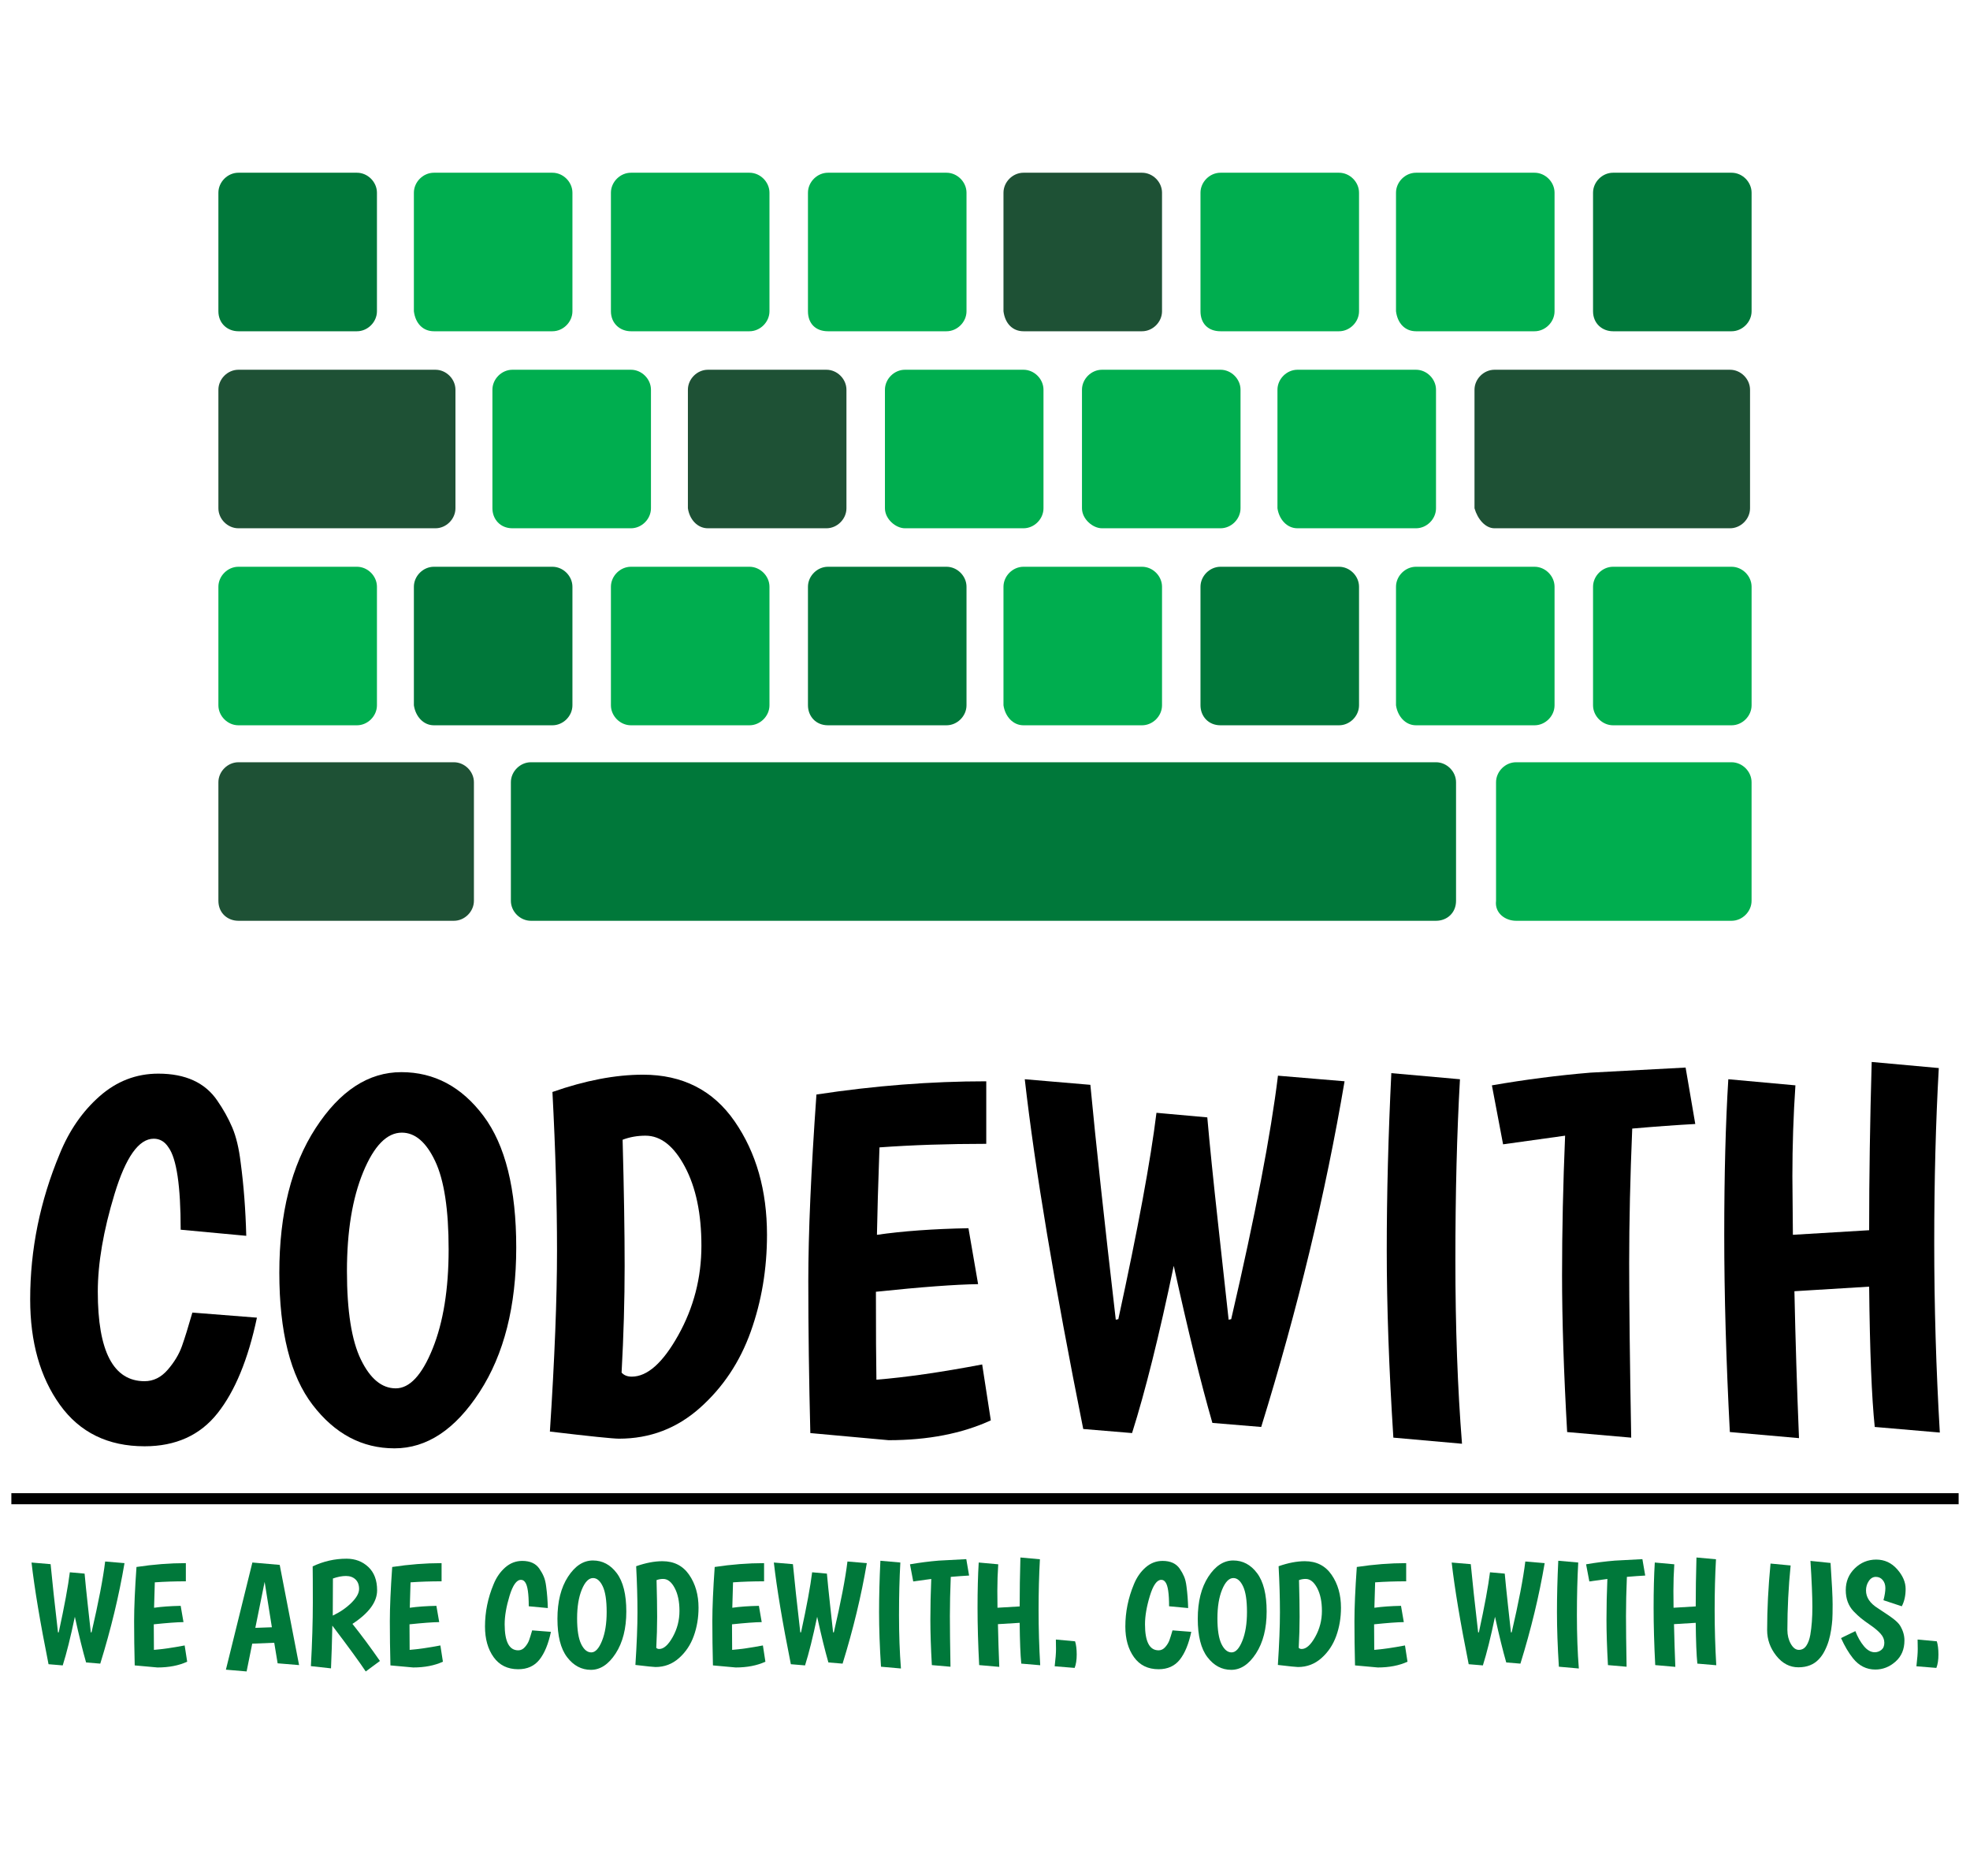 <svg xmlns="http://www.w3.org/2000/svg" width="793.707" height="755.907" version="1.2" viewBox="0 0 595.28 566.93"><g><path d="m46.453 344.13c-4.508 0-8.449 5.559-11.832 16.672-3.379 11.109-5.07 20.969-5.07 29.574 0 18.023 4.711 27.035 14.137 27.035 2.66 0 4.992-1.148 6.988-3.453 1.996-2.305 3.43-4.688 4.301-7.144 0.871-2.457 1.922-5.84 3.152-10.141l19.508 1.535c-2.66 12.598-6.629 22.227-11.906 28.883-5.273 6.66-12.621 9.988-22.043 9.988-11.062 0-19.59-4.176-25.582-12.523-5.992-8.344-8.988-18.973-8.988-31.875 0-15.059 2.973-29.703 8.914-43.941 2.867-7.066 6.887-12.879 12.059-17.438 5.172-4.559 11.086-6.836 17.746-6.836 8.191 0 14.133 2.715 17.82 8.145 1.844 2.66 3.352 5.375 4.531 8.141 1.176 2.766 2.023 6.301 2.535 10.602 0.922 6.863 1.484 14.234 1.688 22.121l-19.816-1.844c0-13.211-1.23-21.508-3.688-24.887-1.125-1.742-2.613-2.613-4.453-2.613"/><path d="m119.2 437.7c-9.781 0-18.027-4.379-24.734-13.137-6.707-8.754-10.062-22.07-10.062-39.941 0-17.875 3.66-32.441 10.984-43.711 7.324-11.266 15.953-16.898 25.887-16.898s18.207 4.406 24.812 13.215c6.606 8.805 9.906 22.07 9.906 39.789s-3.684 32.262-11.059 43.629c-7.375 11.371-15.953 17.055-25.734 17.055zm2.227-95.406c-4.504 0-8.398 3.969-11.676 11.906-3.277 7.941-4.914 17.926-4.914 29.961 0 12.031 1.406 20.945 4.223 26.73 2.816 5.789 6.324 8.68 10.523 8.68 4.199 0 7.914-3.992 11.141-11.98 3.227-7.992 4.84-18.004 4.84-30.035 0-12.035-1.359-20.922-4.074-26.656-2.711-5.738-6.066-8.605-10.062-8.605"/><path d="m194.28 324.78c11.984 0 21.227 4.711 27.73 14.133 6.504 9.422 9.754 20.844 9.754 34.262 0 10.344-1.637 20.098-4.914 29.266-3.277 9.168-8.398 16.848-15.363 23.043-6.965 6.199-15.109 9.297-24.43 9.297-1.844 0-8.805-0.719-20.895-2.152 1.438-22.02 2.152-40.25 2.152-54.691 0-14.441-0.461-30.418-1.383-47.934 9.934-3.481 19.051-5.223 27.348-5.223zm-3.379 91.254c4.711 0 9.395-4.172 14.055-12.52 4.66-8.348 6.992-17.359 6.992-27.039 0-9.676-1.664-17.641-4.996-23.887-3.328-6.25-7.297-9.375-11.902-9.375-2.461 0-4.766 0.41-6.914 1.23 0.41 15.16 0.613 27.883 0.613 38.176s-0.309 21.023-0.922 32.188c0.719 0.82 1.742 1.227 3.074 1.227"/><path d="m244.86 433.09c-0.406-16.184-0.613-31.492-0.613-45.934 0-14.441 0.82-33.238 2.457-56.383 17.516-2.664 34.621-3.996 51.316-3.996v18.898c-11.574 0-22.328 0.355-32.266 1.074-0.406 11.473-0.664 20.277-0.766 26.426 7.781-1.129 17-1.793 27.652-2l2.918 16.902c-6.863 0.102-17.156 0.867-30.879 2.305 0 12.289 0.051 21.148 0.152 26.574 8.91-0.715 19.562-2.25 31.957-4.606l2.609 16.898c-8.703 3.992-18.996 5.992-30.879 5.992l-23.66-2.152"/><path d="m349.45 336.3 15.363 1.383c0.715 8.191 1.816 19.023 3.301 32.492 1.484 13.469 2.535 23.02 3.148 28.652l0.77-0.156c7.273-31.34 11.984-55.867 14.133-73.586l20.125 1.688c-5.734 33.902-14.133 68.723-25.191 104.47l-14.75-1.227c-3.484-12.086-7.375-27.91-11.676-47.473-4.406 21.098-8.605 37.945-12.598 50.543l-14.75-1.23c-8.707-43.426-14.594-78.656-17.668-105.7l19.82 1.688c1.637 17.309 4.199 40.969 7.68 70.98l0.77-0.156c5.941-27.344 9.781-48.137 11.523-62.371"/><path d="m441.16 326.16c-0.922 16.184-1.383 34.414-1.383 54.691 0 20.281 0.668 38.766 2 55.461l-20.742-1.844c-1.332-20.895-1.996-39.766-1.996-56.613 0-16.848 0.461-34.695 1.383-53.539l20.738 1.844"/><path d="m473.55 432.78c-1.027-18.125-1.539-33.926-1.539-47.395s0.309-27.523 0.922-42.172l-18.742 2.613-3.379-17.82c10.035-1.742 19.973-3.023 29.805-3.844l28.727-1.535 2.922 17.055c-5.633 0.305-11.984 0.766-19.051 1.383-0.617 14.746-0.922 28.266-0.922 40.559 0 12.289 0.203 29.906 0.613 52.848l-19.355-1.691"/><path d="m541.61 355.5 0.152 17.668 23.043-1.383c0-15.98 0.258-32.93 0.77-50.852l20.277 1.844c-0.918 16.281-1.379 33.926-1.379 52.922 0 19 0.562 38.078 1.688 57.23l-19.664-1.691c-0.922-8.809-1.484-22.941-1.691-42.402l-22.582 1.383c0.305 14.543 0.766 29.344 1.383 44.398l-20.895-1.844c-1.129-21.609-1.691-41.477-1.691-59.605 0-18.129 0.41-33.801 1.23-47.012l20.277 1.844c-0.613 9.113-0.918 18.281-0.918 27.5"/><path d="m3.434 451.25h588.41v3.348h-588.41v-3.348"/></g><g fill="#00783a"><path d="m21.098 475.16 4.465 0.402c0.211 2.383 0.531 5.531 0.961 9.449 0.434 3.914 0.738 6.691 0.918 8.328l0.223-0.043c2.113-9.113 3.484-16.242 4.109-21.395l5.848 0.492c-1.664 9.855-4.106 19.977-7.324 30.371l-4.285-0.359c-1.016-3.512-2.144-8.113-3.394-13.801-1.281 6.133-2.504 11.031-3.664 14.695l-4.289-0.359c-2.527-12.625-4.242-22.867-5.137-30.727l5.762 0.488c0.477 5.035 1.223 11.914 2.234 20.637l0.223-0.043c1.73-7.953 2.844-13.996 3.352-18.137"/><path d="m40.707 503.3c-0.121-4.703-0.18-9.156-0.18-13.355 0-4.199 0.238-9.664 0.715-16.391 5.09-0.773 10.062-1.16 14.918-1.16v5.492c-3.367 0-6.492 0.105-9.379 0.312-0.121 3.336-0.195 5.894-0.227 7.68 2.266-0.324 4.945-0.52 8.043-0.578l0.848 4.914c-1.996 0.027-4.988 0.25-8.977 0.668 0 3.574 0.012 6.148 0.043 7.727 2.59-0.207 5.688-0.652 9.289-1.34l0.762 4.914c-2.531 1.16-5.523 1.742-8.977 1.742l-6.879-0.625"/><path d="m83.895 502.67-1.027-6.211-6.652 0.27-1.699 8.398-6.254-0.535 7.996-32.383 8.262 0.715 5.852 30.281zm-3.93-24.609-2.812 13.891 5-0.18-2.188-13.711"/><path d="m93.945 503.52c0.387-7.148 0.582-13.52 0.582-19.117 0-5.598-0.016-9.273-0.047-11.031 3.277-1.547 6.684-2.32 10.23-2.32 2.617 0 4.816 0.832 6.586 2.5 1.773 1.668 2.656 4.019 2.656 7.055 0 3.516-2.484 6.894-7.457 10.141 2.711 3.394 5.481 7.129 8.309 11.211l-4.289 3.172c-1.875-2.828-5.242-7.445-10.094-13.848-0.09 4.586-0.223 8.887-0.402 12.91zm6.609-15.273c2.203-1.043 4.082-2.332 5.629-3.863 1.547-1.535 2.324-2.926 2.324-4.18 0-1.25-0.367-2.215-1.098-2.902-0.727-0.684-1.688-1.027-2.879-1.027s-2.5 0.254-3.93 0.762c0 5.031-0.016 8.77-0.047 11.211"/><path d="m117.98 503.3c-0.121-4.703-0.18-9.156-0.18-13.355 0-4.199 0.238-9.664 0.715-16.391 5.09-0.773 10.062-1.16 14.918-1.16v5.492c-3.367 0-6.492 0.105-9.379 0.312-0.121 3.336-0.195 5.894-0.227 7.68 2.266-0.324 4.945-0.52 8.039-0.578l0.852 4.914c-1.996 0.027-4.988 0.25-8.977 0.668 0 3.574 0.012 6.148 0.043 7.727 2.59-0.207 5.688-0.652 9.289-1.34l0.762 4.914c-2.531 1.16-5.523 1.742-8.98 1.742l-6.875-0.625"/><path d="m157.41 477.44c-1.312 0-2.457 1.613-3.441 4.844-0.98 3.231-1.473 6.098-1.473 8.598 0 5.242 1.371 7.863 4.109 7.863 0.773 0 1.453-0.336 2.031-1.008 0.582-0.668 1-1.363 1.25-2.074 0.254-0.715 0.559-1.699 0.918-2.949l5.672 0.445c-0.773 3.664-1.93 6.461-3.461 8.398-1.535 1.934-3.672 2.902-6.41 2.902-3.215 0-5.695-1.215-7.438-3.641-1.742-2.426-2.613-5.516-2.613-9.266 0-4.379 0.867-8.637 2.594-12.773 0.832-2.055 2-3.746 3.504-5.07s3.223-1.988 5.16-1.988c2.383 0 4.109 0.789 5.18 2.367 0.535 0.773 0.977 1.562 1.316 2.367 0.344 0.805 0.59 1.832 0.738 3.082 0.27 1.996 0.434 4.141 0.492 6.434l-5.762-0.539c0-3.84-0.359-6.25-1.07-7.234-0.328-0.508-0.762-0.758-1.297-0.758"/><path d="m178.56 504.64c-2.844 0-5.242-1.273-7.191-3.82-1.949-2.543-2.926-6.414-2.926-11.613 0-5.195 1.066-9.43 3.195-12.707 2.129-3.273 4.637-4.91 7.523-4.91 2.891 0 5.293 1.277 7.215 3.84 1.922 2.562 2.879 6.418 2.879 11.566 0 5.152-1.07 9.379-3.215 12.688-2.144 3.305-4.637 4.957-7.481 4.957zm0.648-27.738c-1.312 0-2.441 1.156-3.394 3.461-0.953 2.309-1.43 5.211-1.43 8.711s0.41 6.09 1.227 7.773c0.82 1.68 1.84 2.523 3.062 2.523 1.219 0 2.297-1.164 3.234-3.484 0.941-2.324 1.41-5.234 1.41-8.734 0-3.496-0.395-6.082-1.184-7.746-0.789-1.668-1.766-2.504-2.926-2.504"/><path d="m200.18 471.81c3.484 0 6.172 1.371 8.062 4.109 1.891 2.738 2.836 6.059 2.836 9.957 0 3.012-0.477 5.848-1.43 8.512-0.953 2.664-2.441 4.898-4.469 6.699-2.023 1.801-4.391 2.703-7.102 2.703-0.535 0-2.559-0.211-6.074-0.629 0.418-6.398 0.625-11.699 0.625-15.898s-0.133-8.844-0.398-13.934c2.887-1.016 5.535-1.52 7.949-1.52zm-0.984 26.531c1.371 0 2.734-1.215 4.09-3.641 1.352-2.426 2.031-5.047 2.031-7.863 0-2.812-0.484-5.129-1.453-6.945-0.965-1.816-2.121-2.723-3.461-2.723-0.715 0-1.387 0.117-2.012 0.355 0.121 4.41 0.18 8.109 0.18 11.102s-0.09 6.109-0.266 9.355c0.207 0.238 0.504 0.359 0.891 0.359"/><path d="m215.43 503.3c-0.117-4.703-0.18-9.156-0.18-13.355 0-4.199 0.238-9.664 0.715-16.391 5.094-0.773 10.066-1.16 14.918-1.16v5.492c-3.363 0-6.492 0.105-9.379 0.312-0.117 3.336-0.191 5.894-0.223 7.68 2.262-0.324 4.941-0.52 8.039-0.578l0.848 4.914c-1.992 0.027-4.988 0.25-8.977 0.668 0 3.574 0.016 6.148 0.043 7.727 2.594-0.207 5.688-0.652 9.293-1.34l0.758 4.914c-2.531 1.16-5.523 1.742-8.977 1.742l-6.879-0.625"/><path d="m245.4 475.16 4.469 0.402c0.207 2.383 0.527 5.531 0.957 9.449 0.434 3.914 0.738 6.691 0.918 8.328l0.223-0.043c2.113-9.113 3.484-16.242 4.109-21.395l5.852 0.492c-1.668 9.855-4.109 19.977-7.324 30.371l-4.289-0.359c-1.012-3.512-2.144-8.113-3.394-13.801-1.281 6.133-2.5 11.031-3.66 14.695l-4.289-0.359c-2.531-12.625-4.242-22.867-5.137-30.727l5.762 0.488c0.477 5.035 1.219 11.914 2.231 20.637l0.227-0.043c1.727-7.953 2.844-13.996 3.348-18.137"/><path d="m272.06 472.21c-0.266 4.703-0.402 10.004-0.402 15.898 0 5.898 0.195 11.273 0.582 16.125l-6.027-0.535c-0.391-6.074-0.582-11.562-0.582-16.461s0.133-10.086 0.402-15.562l6.027 0.535"/><path d="m281.58 503.21c-0.301-5.269-0.449-9.863-0.449-13.777 0-3.918 0.09-8.004 0.27-12.262l-5.449 0.758-0.98-5.18c2.918-0.508 5.805-0.879 8.664-1.117l8.352-0.445 0.848 4.957c-1.637 0.09-3.484 0.223-5.539 0.402-0.18 4.285-0.266 8.219-0.266 11.789 0 3.574 0.059 8.695 0.18 15.367l-5.629-0.492"/><path d="m301.37 480.74 0.043 5.133 6.703-0.398c0-4.648 0.074-9.574 0.223-14.785l5.894 0.535c-0.266 4.734-0.402 9.863-0.402 15.387s0.164 11.07 0.492 16.637l-5.719-0.488c-0.266-2.562-0.43-6.672-0.488-12.328l-6.566 0.402c0.09 4.227 0.223 8.531 0.402 12.906l-6.074-0.535c-0.328-6.281-0.492-12.059-0.492-17.332 0-5.269 0.117-9.824 0.355-13.664l5.898 0.535c-0.18 2.648-0.27 5.316-0.27 7.996"/><path d="m324.86 496.02c0.328 1.043 0.492 2.375 0.492 4 0 1.621-0.207 2.969-0.625 4.039l-6.031-0.492c0.27-2.262 0.402-3.996 0.402-5.203 0-1.203-0.012-2.164-0.043-2.879l5.805 0.535"/><path d="m350.9 477.44c-1.309 0-2.453 1.613-3.438 4.844-0.984 3.231-1.473 6.098-1.473 8.598 0 5.242 1.367 7.863 4.109 7.863 0.773 0 1.449-0.336 2.031-1.008 0.582-0.668 0.996-1.363 1.25-2.074 0.254-0.715 0.559-1.699 0.918-2.949l5.672 0.445c-0.777 3.664-1.93 6.461-3.461 8.398-1.535 1.934-3.672 2.902-6.41 2.902-3.219 0-5.695-1.215-7.438-3.641-1.742-2.426-2.613-5.516-2.613-9.266 0-4.379 0.863-8.637 2.59-12.773 0.836-2.055 2.004-3.746 3.508-5.07s3.223-1.988 5.156-1.988c2.383 0 4.109 0.789 5.184 2.367 0.535 0.773 0.973 1.562 1.316 2.367 0.344 0.805 0.59 1.832 0.738 3.082 0.266 1.996 0.43 4.141 0.488 6.434l-5.762-0.539c0-3.84-0.355-6.25-1.07-7.234-0.328-0.508-0.758-0.758-1.297-0.758"/><path d="m372.05 504.64c-2.848 0-5.242-1.273-7.191-3.82-1.953-2.543-2.926-6.414-2.926-11.613 0-5.195 1.062-9.43 3.191-12.707 2.129-3.273 4.641-4.91 7.527-4.91s5.293 1.277 7.211 3.84c1.922 2.562 2.883 6.418 2.883 11.566 0 5.152-1.07 9.379-3.215 12.688-2.144 3.305-4.637 4.957-7.481 4.957zm0.645-27.738c-1.309 0-2.441 1.156-3.394 3.461-0.953 2.309-1.43 5.211-1.43 8.711s0.41 6.09 1.23 7.773c0.82 1.68 1.84 2.523 3.059 2.523 1.223 0 2.301-1.164 3.238-3.484 0.938-2.324 1.406-5.234 1.406-8.734 0-3.496-0.395-6.082-1.184-7.746-0.789-1.668-1.762-2.504-2.926-2.504"/><path d="m394.31 471.81c3.484 0 6.172 1.371 8.062 4.109 1.891 2.738 2.836 6.059 2.836 9.957 0 3.012-0.477 5.848-1.43 8.512-0.953 2.664-2.441 4.898-4.465 6.699-2.023 1.801-4.391 2.703-7.102 2.703-0.535 0-2.562-0.211-6.074-0.629 0.418-6.398 0.625-11.699 0.625-15.898s-0.133-8.844-0.402-13.934c2.891-1.016 5.539-1.52 7.949-1.52zm-0.98 26.531c1.367 0 2.731-1.215 4.086-3.641s2.031-5.047 2.031-7.863c0-2.812-0.48-5.129-1.449-6.945-0.969-1.816-2.121-2.723-3.465-2.723-0.711 0-1.383 0.117-2.008 0.355 0.121 4.41 0.18 8.109 0.18 11.102s-0.09 6.109-0.27 9.355c0.211 0.238 0.508 0.359 0.895 0.359"/><path d="m409.45 503.3c-0.117-4.703-0.176-9.156-0.176-13.355 0-4.199 0.238-9.664 0.715-16.391 5.09-0.773 10.062-1.16 14.918-1.16v5.492c-3.363 0-6.492 0.105-9.379 0.312-0.121 3.336-0.195 5.894-0.227 7.68 2.266-0.324 4.945-0.52 8.043-0.578l0.848 4.914c-1.996 0.027-4.988 0.25-8.977 0.668 0 3.574 0.012 6.148 0.043 7.727 2.59-0.207 5.688-0.652 9.289-1.34l0.762 4.914c-2.531 1.16-5.523 1.742-8.977 1.742l-6.883-0.625"/><path d="m450.23 475.16 4.465 0.402c0.211 2.383 0.531 5.531 0.961 9.449 0.434 3.914 0.738 6.691 0.914 8.328l0.227-0.043c2.113-9.113 3.484-16.242 4.109-21.395l5.852 0.492c-1.668 9.855-4.109 19.977-7.328 30.371l-4.285-0.359c-1.012-3.512-2.144-8.113-3.394-13.801-1.281 6.133-2.504 11.031-3.664 14.695l-4.289-0.359c-2.531-12.625-4.242-22.867-5.137-30.727l5.766 0.488c0.473 5.035 1.219 11.914 2.231 20.637l0.223-0.043c1.727-7.953 2.844-13.996 3.352-18.137"/><path d="m476.9 472.21c-0.266 4.703-0.402 10.004-0.402 15.898 0 5.898 0.195 11.273 0.582 16.125l-6.031-0.535c-0.387-6.074-0.578-11.562-0.578-16.461s0.133-10.086 0.398-15.562l6.031 0.535"/><path d="m485.88 503.21c-0.297-5.269-0.445-9.863-0.445-13.777 0-3.918 0.09-8.004 0.27-12.262l-5.449 0.758-0.984-5.18c2.918-0.508 5.805-0.879 8.664-1.117l8.352-0.445 0.852 4.957c-1.641 0.09-3.484 0.223-5.539 0.402-0.18 4.285-0.27 8.219-0.27 11.789 0 3.574 0.062 8.695 0.18 15.367l-5.629-0.492"/><path d="m505.66 480.74 0.043 5.133 6.699-0.398c0-4.648 0.074-9.574 0.223-14.785l5.898 0.535c-0.27 4.734-0.402 9.863-0.402 15.387s0.164 11.07 0.488 16.637l-5.715-0.488c-0.27-2.562-0.43-6.672-0.492-12.328l-6.566 0.402c0.09 4.227 0.227 8.531 0.402 12.906l-6.074-0.535c-0.328-6.281-0.488-12.059-0.488-17.332 0-5.269 0.117-9.824 0.355-13.664l5.894 0.535c-0.176 2.648-0.266 5.316-0.266 7.996"/><path d="m540.1 492.62c0 1.547 0.344 2.934 1.027 4.152 0.688 1.223 1.496 1.832 2.438 1.832 0.938 0 1.688-0.414 2.254-1.25 0.566-0.832 0.969-1.934 1.207-3.305 0.414-2.41 0.625-5.203 0.625-8.375 0-3.172-0.195-7.824-0.582-13.957l6.074 0.625c0.418 6.133 0.625 10.305 0.625 12.508 0 2.203-0.027 3.742-0.09 4.621-0.059 0.879-0.18 1.898-0.355 3.059-0.18 1.164-0.418 2.25-0.715 3.262-0.297 1.012-0.699 2.023-1.207 3.035-0.504 1.016-1.102 1.879-1.785 2.594-1.52 1.637-3.582 2.453-6.188 2.453s-4.832-1.16-6.676-3.481c-1.848-2.324-2.769-4.914-2.769-7.773 0-6.281 0.34-12.98 1.027-20.098l6.074 0.578c-0.656 6.523-0.984 13.027-0.984 19.52"/><path d="m569.13 483.6c0.387-1.457 0.578-2.68 0.578-3.66 0-0.984-0.266-1.793-0.805-2.434-0.535-0.641-1.227-0.961-2.074-0.961-0.852 0-1.559 0.414-2.121 1.25-0.566 0.832-0.852 1.785-0.852 2.859 0 2.082 1.191 3.871 3.574 5.359 2.383 1.547 4.004 2.664 4.867 3.348 0.863 0.688 1.477 1.312 1.832 1.879 0.895 1.457 1.34 2.961 1.34 4.508 0 2.684-0.898 4.816-2.703 6.41-1.801 1.594-3.832 2.391-6.094 2.391-2.68 0-4.93-1.133-6.746-3.394-1.309-1.637-2.516-3.676-3.617-6.117l4.332-2.102c0.684 1.789 1.543 3.297 2.57 4.535 1.023 1.234 2.121 1.852 3.281 1.852 0.742 0 1.414-0.238 2.012-0.715 0.594-0.477 0.891-1.199 0.891-2.164 0-0.969-0.371-1.871-1.117-2.703-0.742-0.832-1.742-1.684-2.992-2.547-1.25-0.863-2.219-1.57-2.902-2.121-0.684-0.551-1.445-1.258-2.277-2.121-1.578-1.668-2.367-3.805-2.367-6.41s0.906-4.793 2.723-6.566c1.816-1.77 3.977-2.656 6.477-2.656 2.504 0 4.609 0.969 6.32 2.902 1.715 1.938 2.57 3.926 2.57 5.965 0 2.039-0.387 3.789-1.164 5.246l-5.535-1.832"/><path d="m585.25 496.02c0.328 1.043 0.492 2.375 0.492 4 0 1.621-0.207 2.969-0.625 4.039l-6.031-0.492c0.27-2.262 0.402-3.996 0.402-5.203 0-1.203-0.016-2.164-0.043-2.879l5.805 0.535"/><path d="m72.039 100.11h35.816c3.258 0 6.047-2.789 6.047-6.047v-35.816c0-3.258-2.789-6.047-6.047-6.047h-35.816c-3.254 0-6.047 2.789-6.047 6.047v35.816c0 3.723 2.793 6.047 6.047 6.047"/></g><path fill="#00ae4f" d="m458.11 278.27h65.121c3.258 0 6.047-2.789 6.047-6.047v-35.816c0-3.254-2.789-6.047-6.047-6.047h-65.121c-3.254 0-6.047 2.793-6.047 6.047v35.816c-0.465 3.723 2.793 6.047 6.047 6.047"/><path fill="#00783a" d="m433.93 278.27h-273.51c-3.258 0-6.047-2.789-6.047-6.047v-35.816c0-3.254 2.789-6.047 6.047-6.047h273.51c3.258 0 6.047 2.793 6.047 6.047v35.816c0 3.723-2.789 6.047-6.047 6.047"/><g fill="#1e5135"><path d="m72.039 278.27h65.121c3.258 0 6.047-2.789 6.047-6.047v-35.816c0-3.254-2.789-6.047-6.047-6.047h-65.121c-3.254 0-6.047 2.793-6.047 6.047v35.816c0 3.723 2.793 6.047 6.047 6.047"/><path d="m72.039 159.65h59.539c3.258 0 6.047-2.789 6.047-6.047v-35.816c0-3.258-2.789-6.047-6.047-6.047h-59.539c-3.254 0-6.047 2.789-6.047 6.047v35.816c0 3.258 2.793 6.047 6.047 6.047"/><path d="m451.6 159.65h71.168c3.258 0 6.047-2.789 6.047-6.047v-35.816c0-3.258-2.789-6.047-6.047-6.047h-71.168c-3.254 0-6.047 2.789-6.047 6.047v35.816c0.93 3.258 3.258 6.047 6.047 6.047"/></g><g fill="#00ae4f"><path d="m131.11 100.11h35.816c3.258 0 6.047-2.789 6.047-6.047v-35.816c0-3.258-2.789-6.047-6.047-6.047h-35.816c-3.254 0-6.047 2.789-6.047 6.047v35.816c0.465 3.723 2.793 6.047 6.047 6.047"/><path d="m190.65 100.11h35.816c3.258 0 6.047-2.789 6.047-6.047v-35.816c0-3.258-2.789-6.047-6.047-6.047h-35.816c-3.254 0-6.047 2.789-6.047 6.047v35.816c0 3.723 2.793 6.047 6.047 6.047"/><path d="m250.19 100.11h35.816c3.258 0 6.047-2.789 6.047-6.047v-35.816c0-3.258-2.789-6.047-6.047-6.047h-35.816c-3.254 0-6.047 2.789-6.047 6.047v35.816c0 3.723 2.328 6.047 6.047 6.047"/></g><g><path fill="#1e5135" d="m309.27 100.11h35.816c3.258 0 6.047-2.789 6.047-6.047v-35.816c0-3.258-2.789-6.047-6.047-6.047h-35.816c-3.254 0-6.047 2.789-6.047 6.047v35.816c0.465 3.723 2.793 6.047 6.047 6.047"/><path fill="#00ae4f" d="m368.8 100.11h35.816c3.258 0 6.047-2.789 6.047-6.047v-35.816c0-3.258-2.789-6.047-6.047-6.047h-35.816c-3.254 0-6.047 2.789-6.047 6.047v35.816c0 3.723 2.328 6.047 6.047 6.047"/><path fill="#00ae4f" d="m427.88 100.11h35.816c3.258 0 6.047-2.789 6.047-6.047v-35.816c0-3.258-2.789-6.047-6.047-6.047h-35.816c-3.254 0-6.047 2.789-6.047 6.047v35.816c0.465 3.723 2.793 6.047 6.047 6.047"/><path fill="#00783a" d="m487.42 100.11h35.816c3.258 0 6.047-2.789 6.047-6.047v-35.816c0-3.258-2.789-6.047-6.047-6.047h-35.816c-3.254 0-6.047 2.789-6.047 6.047v35.816c0 3.723 2.793 6.047 6.047 6.047"/><path fill="#00ae4f" d="m154.84 159.65h35.816c3.258 0 6.047-2.789 6.047-6.047v-35.816c0-3.258-2.789-6.047-6.047-6.047h-35.816c-3.254 0-6.047 2.789-6.047 6.047v35.816c0 3.258 2.324 6.047 6.047 6.047"/><path fill="#1e5135" d="m213.91 159.65h35.816c3.258 0 6.047-2.789 6.047-6.047v-35.816c0-3.258-2.789-6.047-6.047-6.047h-35.816c-3.254 0-6.047 2.789-6.047 6.047v35.816c0.465 3.258 2.793 6.047 6.047 6.047"/></g><g fill="#00ae4f"><path d="m273.45 159.65h35.816c3.258 0 6.047-2.789 6.047-6.047v-35.816c0-3.258-2.789-6.047-6.047-6.047h-35.816c-3.254 0-6.047 2.789-6.047 6.047v35.816c0 3.258 3.258 6.047 6.047 6.047"/><path d="m332.99 159.65h35.816c3.258 0 6.047-2.789 6.047-6.047v-35.816c0-3.258-2.789-6.047-6.047-6.047h-35.816c-3.254 0-6.047 2.789-6.047 6.047v35.816c0 3.258 3.258 6.047 6.047 6.047"/><path d="m392.06 159.65h35.816c3.258 0 6.047-2.789 6.047-6.047v-35.816c0-3.258-2.789-6.047-6.047-6.047h-35.816c-3.254 0-6.047 2.789-6.047 6.047v35.816c0.465 3.258 2.793 6.047 6.047 6.047"/><path d="m72.039 219.19h35.816c3.258 0 6.047-2.789 6.047-6.047v-35.816c0-3.254-2.789-6.047-6.047-6.047h-35.816c-3.254 0-6.047 2.793-6.047 6.047v35.816c0 3.258 2.793 6.047 6.047 6.047"/></g><g><path fill="#00783a" d="m131.11 219.19h35.816c3.258 0 6.047-2.789 6.047-6.047v-35.816c0-3.254-2.789-6.047-6.047-6.047h-35.816c-3.254 0-6.047 2.793-6.047 6.047v35.816c0.465 3.258 2.793 6.047 6.047 6.047"/><path fill="#00ae4f" d="m190.65 219.19h35.816c3.258 0 6.047-2.789 6.047-6.047v-35.816c0-3.254-2.789-6.047-6.047-6.047h-35.816c-3.254 0-6.047 2.793-6.047 6.047v35.816c0 3.258 2.793 6.047 6.047 6.047"/><path fill="#00783a" d="m250.19 219.19h35.816c3.258 0 6.047-2.789 6.047-6.047v-35.816c0-3.254-2.789-6.047-6.047-6.047h-35.816c-3.254 0-6.047 2.793-6.047 6.047v35.816c0 3.258 2.328 6.047 6.047 6.047"/><path fill="#00ae4f" d="m309.27 219.19h35.816c3.258 0 6.047-2.789 6.047-6.047v-35.816c0-3.254-2.789-6.047-6.047-6.047h-35.816c-3.254 0-6.047 2.793-6.047 6.047v35.816c0.465 3.258 2.793 6.047 6.047 6.047"/><path fill="#00783a" d="m368.8 219.19h35.816c3.258 0 6.047-2.789 6.047-6.047v-35.816c0-3.254-2.789-6.047-6.047-6.047h-35.816c-3.254 0-6.047 2.793-6.047 6.047v35.816c0 3.258 2.328 6.047 6.047 6.047"/><path fill="#00ae4f" d="m427.88 219.19h35.816c3.258 0 6.047-2.789 6.047-6.047v-35.816c0-3.254-2.789-6.047-6.047-6.047h-35.816c-3.254 0-6.047 2.793-6.047 6.047v35.816c0.465 3.258 2.793 6.047 6.047 6.047"/><path fill="#00ae4f" d="m487.42 219.19h35.816c3.258 0 6.047-2.789 6.047-6.047v-35.816c0-3.254-2.789-6.047-6.047-6.047h-35.816c-3.254 0-6.047 2.793-6.047 6.047v35.816c0 3.258 2.793 6.047 6.047 6.047"/></g></svg>
